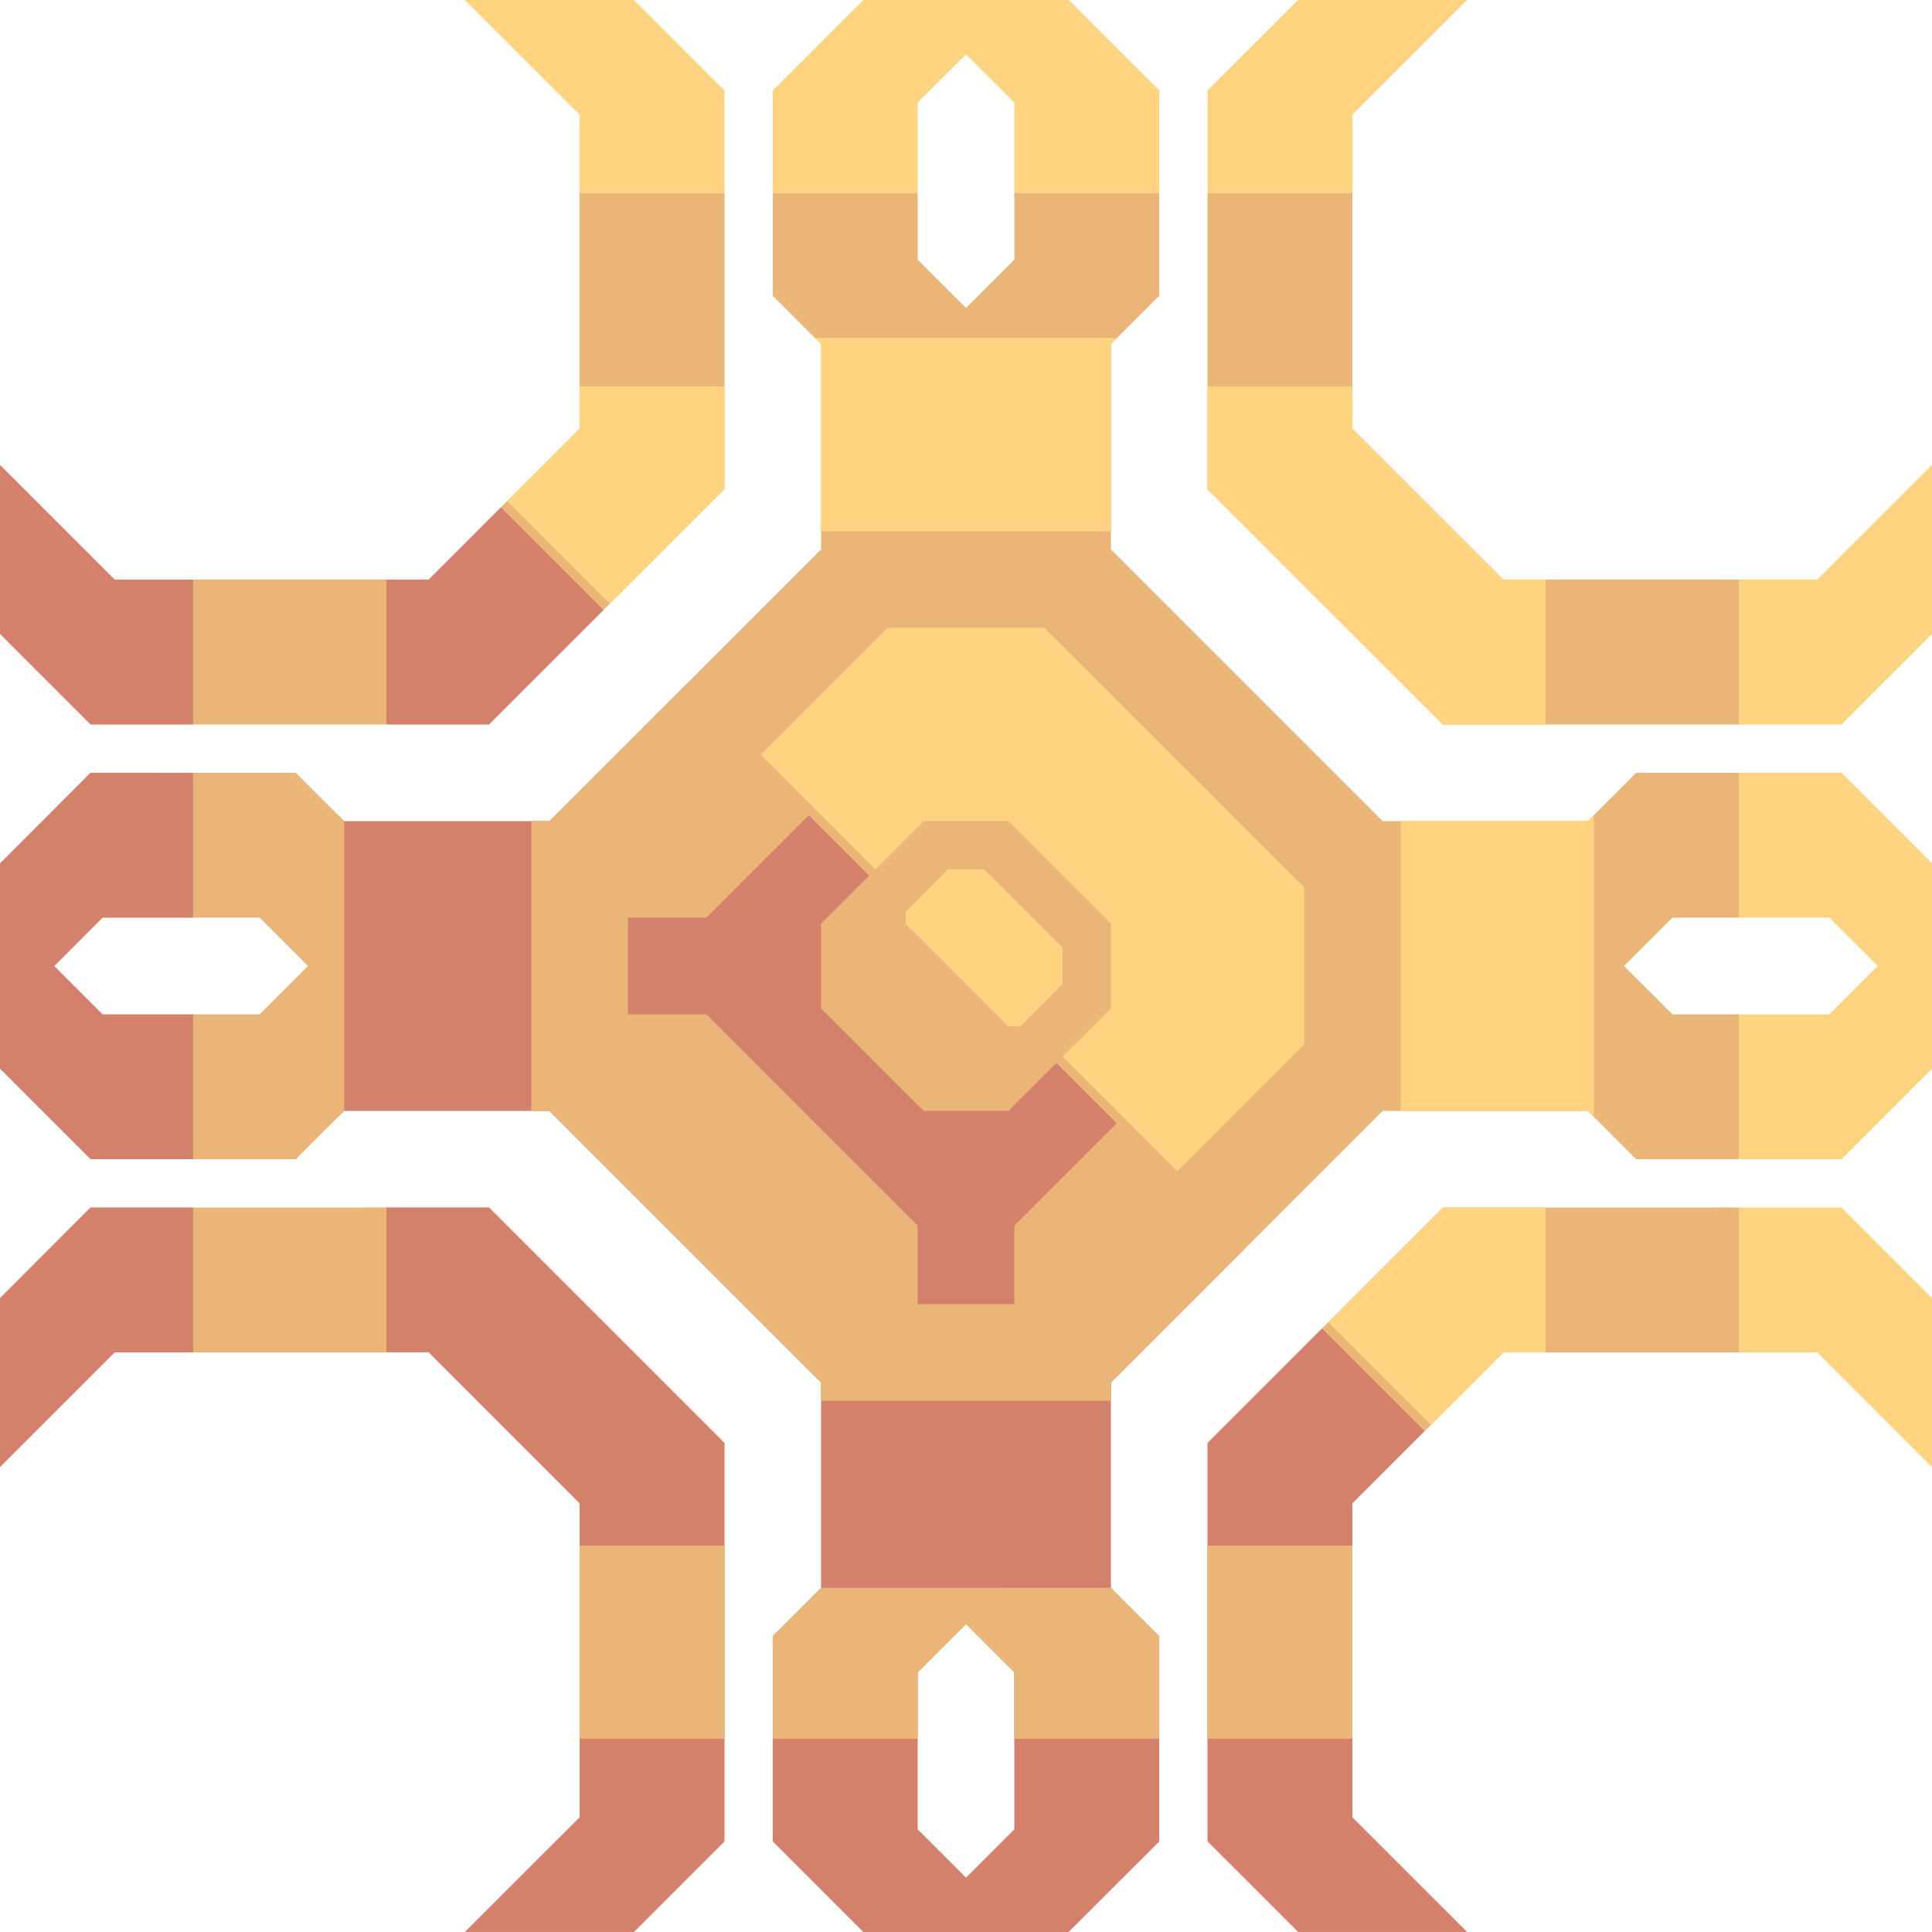 <svg width="160" height="160" viewBox="0 0 42.333 42.333" xml:space="preserve" xmlns="http://www.w3.org/2000/svg"><g style="display:inline"><path style="display:inline;fill:#d4816b;fill-opacity:1;fill-rule:evenodd;stroke-width:0;stroke-linejoin:round" d="M0 10.186v3.705l1.984 1.984h2.25V12.7h-1.72Zm10.98.926L9.393 12.7h-.926v3.175h2.249l2.513-2.514zm3.969 3.97-2.91 2.91H7.54l-.133-.133v6.615l.133-.132h4.498l5.953 5.953v4.498l-1.059 1.058v4.498l1.985 1.984h4.498L25.4 40.35v-4.498l-1.058-1.058v-4.498l2.91-2.91zm-12.965 1.85L0 18.918v4.498L1.984 25.4h2.25v-3.175H2.248L1.19 21.167l1.058-1.059h1.984v-3.175zm0 9.525L0 28.443v3.704l2.514-2.514h1.72v-3.175zm6.483 0v3.175h.926L12.7 32.94v6.879l-2.514 2.513h3.705l1.984-1.984v-8.731l-5.16-5.16zm20.505 2.646-2.514 2.514v8.731l1.985 1.984h3.704l-2.514-2.513v-6.88l1.588-1.587zm-7.805 6.482 1.058 1.059v3.44l-1.058 1.058-1.059-1.059v-3.44Z"/><path style="display:inline;fill:#eab678;fill-opacity:1;fill-rule:evenodd;stroke-width:0;stroke-linejoin:round" d="M12.7 4.233v5.16l-1.72 1.72 2.25 2.248 2.645-2.645V4.233Zm4.233 0v2.25l1.059 1.058v4.498l-5.953 5.953h-.397v6.35h.397l5.953 5.953v.397h6.35v-.397l5.953-5.953h4.498L35.85 25.4h2.25v-3.175h-1.455l-1.059-1.058 1.059-1.059H38.1v-3.175h-2.249l-1.058 1.059h-4.498l-5.953-5.953V7.54L25.4 6.482V4.233h-3.175V5.69l-1.058 1.058-1.059-1.058V4.233Zm9.525 0v6.483l5.16 5.159H38.1V12.7h-5.16l-3.307-3.307v-5.16ZM4.233 12.7v3.175h4.234V12.7zm0 4.233v3.175H5.69l1.058 1.059-1.058 1.058H4.233V25.4h2.25l1.058-1.058v-6.35l-1.059-1.059Zm13.494.926 1.323 1.323-1.058 1.059v1.852l2.249 2.249h1.852l1.058-1.059 1.323 1.323-2.249 2.25v1.719h-2.117v-1.72l-4.63-4.63h-1.72v-2.117h1.72zm-13.494 8.6v3.174h4.234v-3.175zm27.385 0-2.646 2.645 2.249 2.25 1.72-1.72H38.1v-3.176zM12.7 33.866V38.1h3.175v-4.233zm13.758 0V38.1h3.175v-4.233zm-8.466.926-1.059 1.058v2.25h3.175v-1.455l1.059-1.059 1.058 1.059V38.1H25.4v-2.249l-1.058-1.058z"/><g style="stroke-width:1;stroke-dasharray:none;fill:#ffd37f;fill-opacity:1"><path style="display:inline;fill:#ffd37f;fill-opacity:1;fill-rule:evenodd;stroke-width:1;stroke-linejoin:round;stroke-dasharray:none" d="M10.186 0 12.7 2.514v1.72h3.175v-2.25L13.891 0h-3.705zm8.732 0-1.985 1.984v2.25h3.175V2.248l1.059-1.058 1.058 1.058v1.984H25.4V1.984L23.416 0h-4.498zm9.525 0-1.985 1.984v2.25h3.175v-1.72L32.147 0h-3.704zM17.859 7.408l.133.133v4.1h6.35v-4.1l.132-.133h-6.615zM12.7 8.467v.926l-1.588 1.587 2.25 2.25 2.513-2.514v-2.25H12.7zm13.758 0v2.249l5.16 5.159h2.249V12.7h-.926l-3.308-3.307v-.926h-3.175zm15.875 1.72L39.82 12.7H38.1v3.175h2.249l1.984-1.984v-3.705zm-22.886 3.571-2.778 2.778 2.513 2.514 1.059-1.058h1.852l2.249 2.249v1.852l-1.059 1.058 2.514 2.514 2.778-2.779v-3.44l-5.689-5.688h-3.44zM38.1 16.933v3.175h1.984l1.059 1.059-1.059 1.058H38.1V25.4h2.249l1.984-1.984v-4.498l-1.984-1.985H38.1zm-3.175.926-.132.133h-4.101v6.35h4.1l.133.132v-6.615zm-3.307 8.6-2.514 2.513 2.25 2.249 1.587-1.588h.926v-3.175h-2.25zm6.482 0v3.174h1.72l2.513 2.514v-3.704l-1.984-1.985H38.1z"/><path style="opacity:1;fill:#ffd37f;fill-opacity:1;fill-rule:evenodd;stroke-width:1;stroke-linejoin:round;stroke-dasharray:none" d="m19.844 20.24 2.249 2.25h.264l.926-.926v-.794l-1.72-1.72h-.793l-.926.926z"/></g></g></svg>